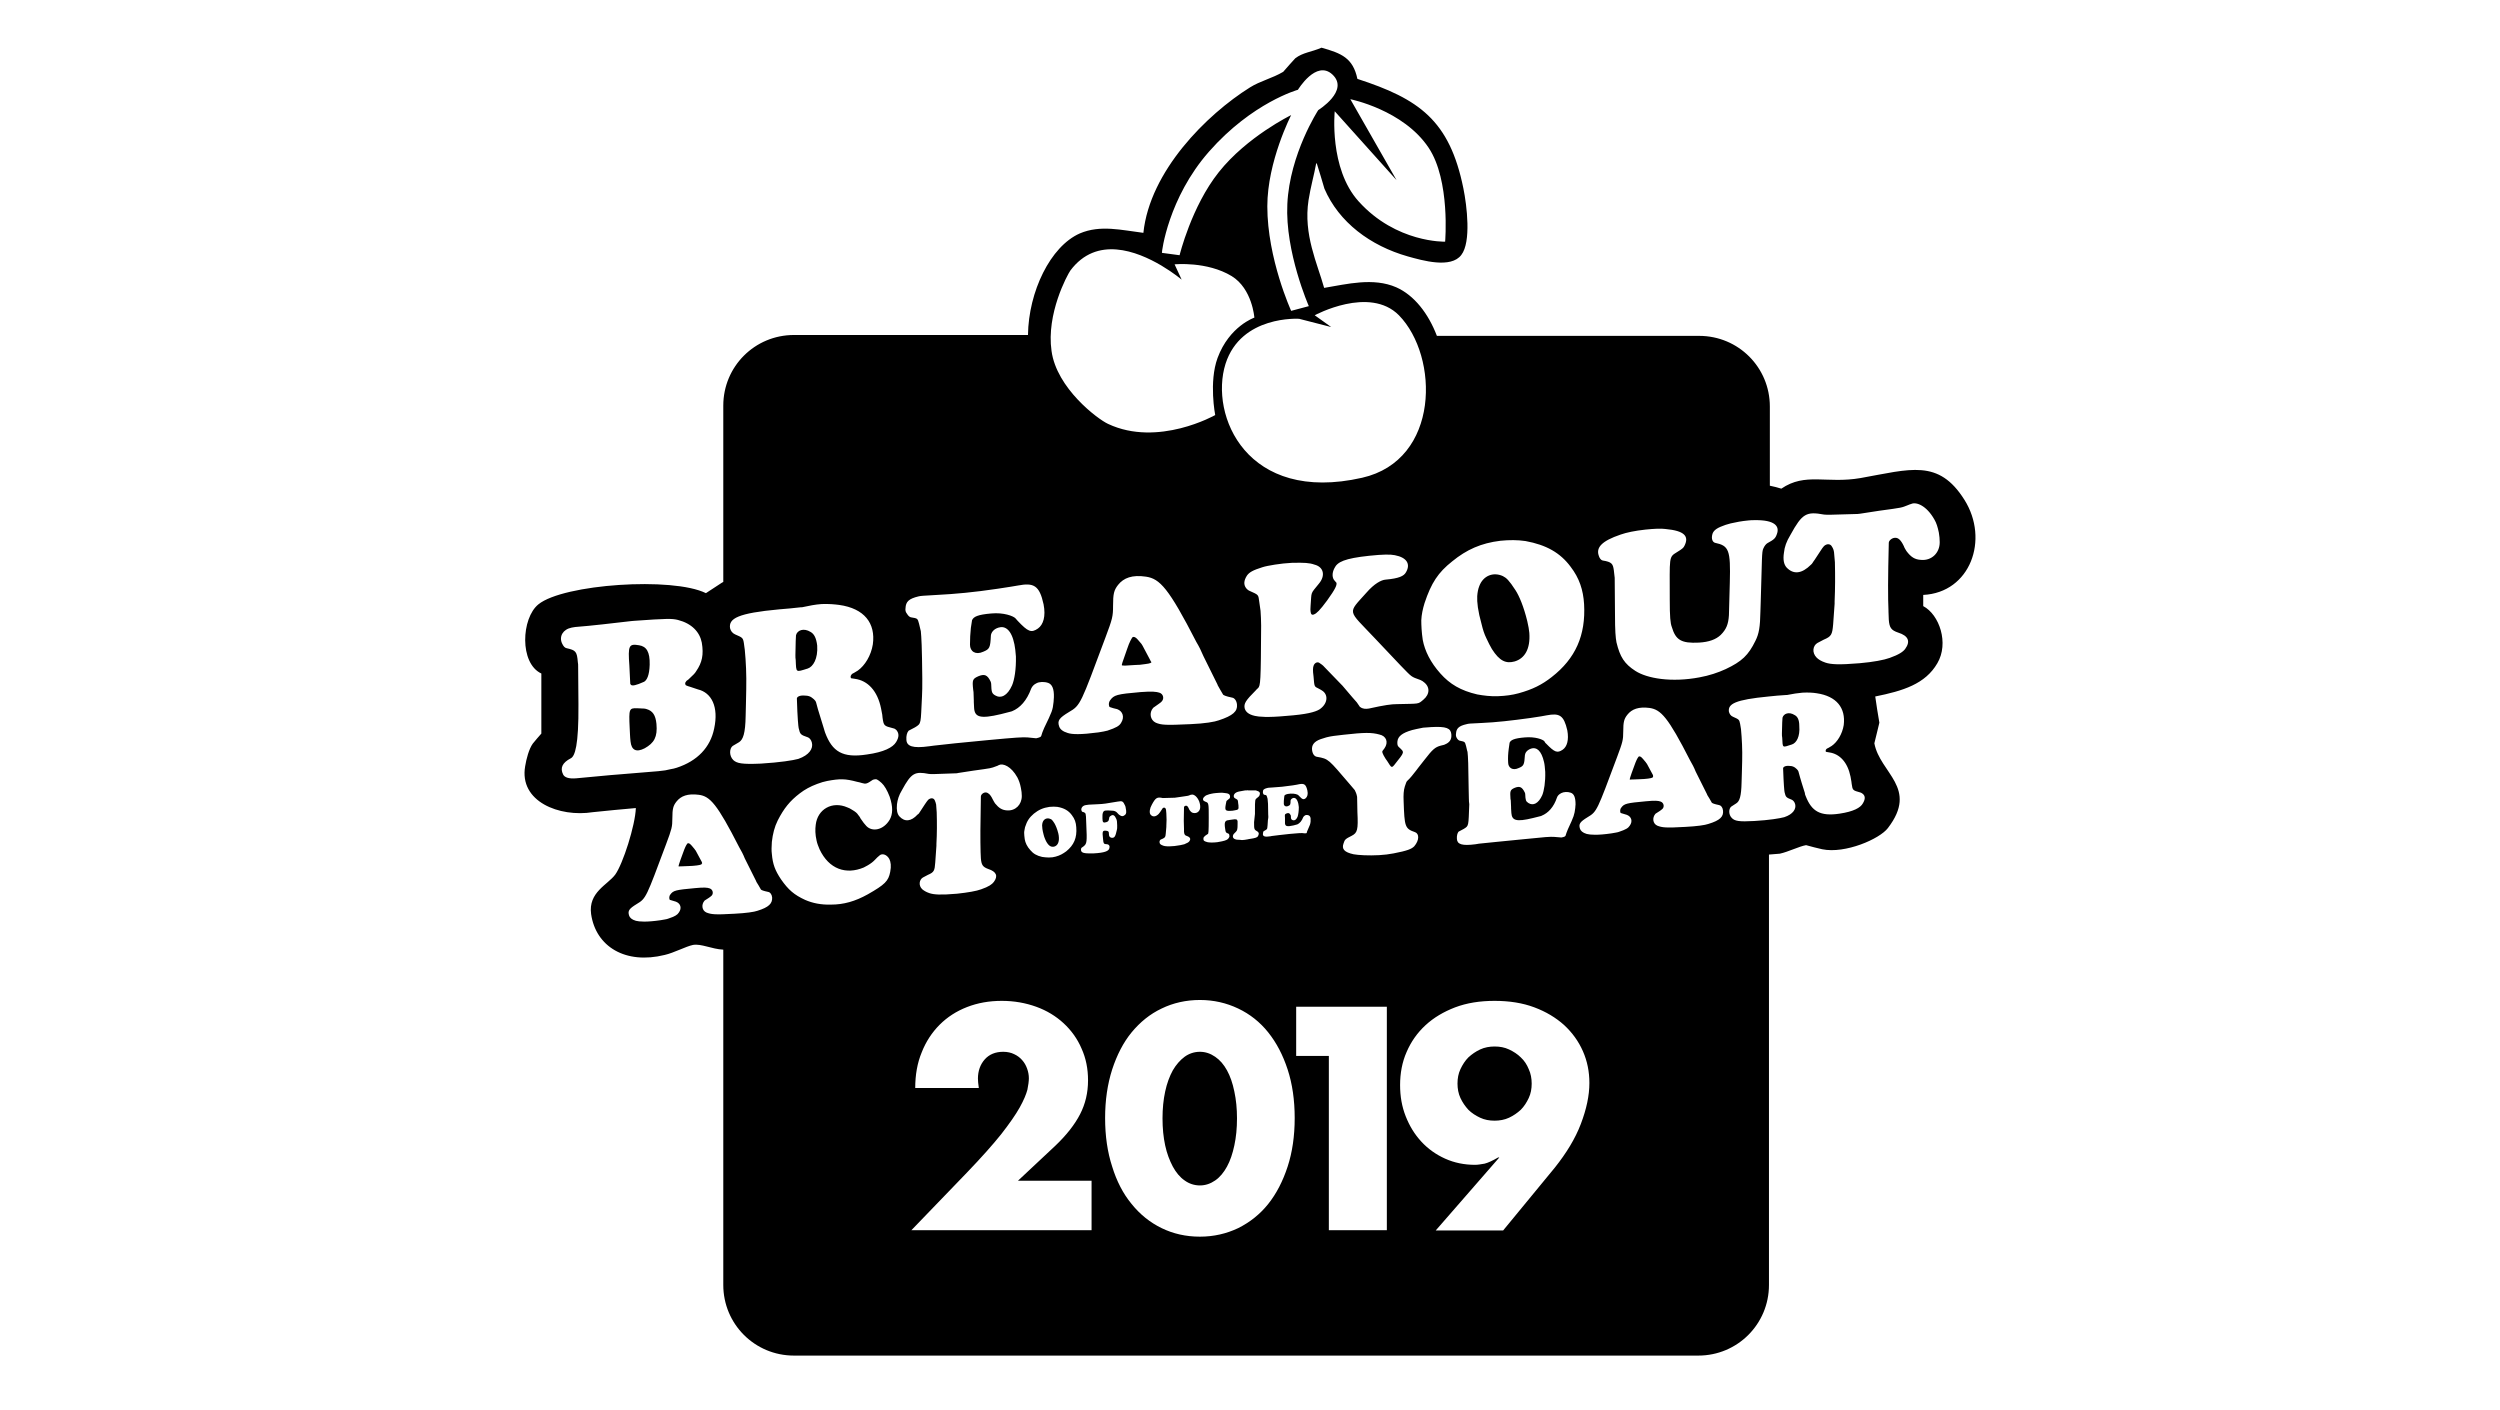<?xml version="1.0" encoding="UTF-8"?>
<svg width="734px" height="414px" viewBox="0 0 734 414" version="1.1" xmlns="http://www.w3.org/2000/svg" xmlns:xlink="http://www.w3.org/1999/xlink">
    <title>show-whelans</title>
    <g id="Page-1" stroke="none" stroke-width="1" fill="none" fill-rule="evenodd">
        <g id="breakout-19" transform="translate(154, 14)" fill="#000000" fill-rule="nonzero">
            <path d="M52.046,239.06 L50.231,235.689 L50.058,235.517 L49.972,235.344 L49.107,234.307 C48.416,233.442 47.897,233.442 47.724,233.788 C47.465,234.134 47.119,234.739 46.514,236.467 C45.218,239.924 45.218,240.27 45.218,240.357 C45.304,240.357 45.391,240.443 45.823,240.357 L46.082,240.357 L48.243,240.27 C49.021,240.27 49.799,240.184 50.577,240.097 C51.873,239.924 52.046,239.752 52.046,239.579 C52.219,239.492 52.132,239.319 52.046,239.06 Z M206.244,300.251 C205.293,298.523 204.169,297.226 202.786,296.275 C201.403,295.325 199.934,294.806 198.292,294.806 C196.65,294.806 195.094,295.325 193.797,296.275 C192.501,297.226 191.291,298.609 190.34,300.251 C189.389,301.98 188.611,304.054 188.093,306.474 C187.574,308.894 187.315,311.487 187.315,314.339 C187.315,317.278 187.574,319.87 188.093,322.29 C188.611,324.71 189.389,326.698 190.34,328.513 C191.291,330.242 192.414,331.625 193.797,332.575 C195.094,333.526 196.65,334.045 198.292,334.045 C199.934,334.045 201.403,333.526 202.786,332.575 C204.169,331.625 205.293,330.242 206.244,328.513 C207.194,326.785 207.886,324.71 208.405,322.29 C208.923,319.87 209.182,317.278 209.182,314.339 C209.182,311.487 208.923,308.894 208.405,306.474 C207.886,303.968 207.194,301.98 206.244,300.251 Z M35.883,194.204 C35.624,194.117 35.278,194.031 35.019,194.031 L34.932,194.031 L33.117,193.945 C30.697,193.858 30.61,194.117 30.87,199.649 C30.956,201.032 30.956,202.328 31.129,203.711 C31.388,206.217 32.771,206.995 35.278,205.699 C38.044,204.143 39.081,202.415 38.735,198.525 C38.476,195.932 37.612,194.722 35.883,194.204 Z M31.216,187.03 L31.302,187.117 C31.734,187.376 32.598,187.29 35.105,186.166 C35.883,185.734 36.661,184.351 36.747,181.153 C36.834,177.35 35.796,175.795 33.636,175.449 C30.61,174.93 30.351,175.535 30.783,181.413 L31.043,186.771 L31.216,187.03 Z M183.684,179.77 L181.437,175.535 L181.264,175.276 L181.178,175.103 L180.141,173.893 C179.276,172.856 178.671,172.856 178.412,173.202 C178.153,173.634 177.634,174.412 176.943,176.486 C175.387,180.808 175.3,181.24 175.387,181.326 C175.473,181.413 175.646,181.413 176.165,181.413 L176.511,181.413 L179.276,181.24 C180.227,181.24 181.178,181.153 182.215,180.98 C183.771,180.808 184.117,180.548 184.03,180.375 C183.857,180.203 183.771,179.943 183.684,179.77 Z M282.392,173.375 C282.997,174.671 283.515,175.708 284.034,176.573 C286.281,180.116 288.183,180.894 290.689,180.203 C293.628,179.338 295.357,176.573 295.011,171.819 C294.925,170.955 294.752,169.745 294.406,168.362 C293.369,164.127 292.072,161.016 290.949,159.287 C289.047,156.348 288.269,155.657 287.232,155.138 C284.38,153.842 281.441,155.052 280.317,158.077 C279.972,158.941 279.799,159.892 279.712,161.016 C279.626,162.744 279.885,165.337 281.009,169.313 C281.355,170.782 281.787,172.165 282.392,173.375 Z M292.504,296.448 C291.554,295.498 290.344,294.72 289.047,294.115 C287.751,293.51 286.368,293.251 284.812,293.251 C283.343,293.251 281.873,293.51 280.577,294.115 C279.28,294.72 278.156,295.498 277.119,296.448 C276.169,297.399 275.391,298.609 274.786,299.905 C274.181,301.202 273.921,302.585 273.921,304.14 C273.921,305.61 274.181,307.079 274.786,308.375 C275.391,309.672 276.169,310.795 277.119,311.833 C278.07,312.783 279.28,313.561 280.577,314.166 C281.873,314.771 283.256,315.03 284.812,315.03 C286.281,315.03 287.751,314.771 289.047,314.166 C290.344,313.561 291.467,312.783 292.504,311.833 C293.455,310.882 294.233,309.672 294.838,308.375 C295.443,307.079 295.703,305.696 295.703,304.14 C295.703,302.671 295.443,301.202 294.838,299.905 C294.32,298.609 293.542,297.399 292.504,296.448 Z M156.717,230.677 C156.371,229.294 155.939,228.343 155.594,227.738 C154.989,226.787 154.729,226.528 154.383,226.442 C153.433,226.009 152.482,226.442 152.136,227.392 C152.05,227.652 151.963,227.997 151.963,228.343 C151.963,228.862 152.05,229.726 152.396,231.022 C152.482,231.454 152.655,231.887 152.828,232.319 C153.001,232.751 153.173,233.097 153.346,233.356 C154.038,234.479 154.729,234.739 155.507,234.566 C156.458,234.307 156.976,233.356 156.89,231.887 C156.89,231.454 156.804,231.109 156.717,230.677 Z M84.026,171.56 C81.952,170.263 80.051,171.041 79.705,172.51 L79.618,174.239 L79.532,178.301 C79.532,178.906 79.532,179.338 79.618,179.77 C79.791,183.573 79.532,183.4 83.162,182.277 C84.718,181.758 86.187,179.425 85.928,175.535 C85.669,173.375 85.064,172.165 84.026,171.56 Z M422.76,132.754 C415.154,120.654 406.856,123.765 392.249,126.358 C382.223,128.086 376.086,124.629 368.998,129.469 C367.961,129.124 366.837,128.864 365.627,128.605 L365.627,105.356 C365.627,93.861 356.379,84.613 344.883,84.613 L267.871,84.613 C265.364,78.045 261.216,72.686 255.943,70.352 C249.201,67.414 241.509,69.402 234.767,70.525 C232.779,63.352 228.63,54.882 230.186,44.77 C230.791,40.88 231.828,37.337 232.433,33.966 C232.52,33.966 232.606,33.966 232.606,33.966 C233.384,36.473 234.162,38.979 234.853,41.399 C239.088,51.252 248.337,58.166 259.314,61.278 C263.636,62.488 272.02,64.907 275.045,60.845 C277.984,57.043 276.687,46.412 275.65,41.313 C271.588,21.261 262.598,15.038 244.534,9.161 C243.237,3.025 239.866,1.642 233.989,0 C231.05,1.296 228.544,1.383 226.296,3.111 C225.086,4.408 223.963,5.704 222.753,7.087 C219.554,8.989 216.011,9.766 212.986,11.668 C200.28,19.619 183.598,36.213 181.697,54.363 C175.387,53.585 169.077,51.943 163.027,54.536 C154.383,58.339 147.987,71.649 147.815,84.354 L79.1,84.354 C67.604,84.354 58.356,93.602 58.356,105.097 L58.356,156.867 C58.269,156.953 58.096,156.953 58.01,157.04 C56.454,158.077 54.812,159.114 53.256,160.151 C43.489,155.311 11.422,157.472 4.075,163.436 C-0.938,167.498 -1.543,180.721 4.94,183.746 C4.94,189.623 4.94,195.5 4.94,201.377 C4.075,202.328 3.297,203.279 2.433,204.316 C1.309,205.872 0.532,208.81 0.186,210.971 C-1.629,221.342 10.212,226.009 20.066,224.454 C24.301,224.022 28.536,223.589 32.685,223.244 C32.512,228.343 28.882,239.665 26.635,242.777 C24.387,245.801 18.683,247.962 19.547,254.358 C20.93,263.951 29.66,269.223 41.155,266.371 C43.835,265.766 47.379,263.865 49.453,263.433 C51.873,263.001 54.898,264.643 58.356,264.816 L58.356,363.257 C58.356,374.752 67.604,384 79.1,384 L344.624,384 C356.12,384 365.368,374.752 365.368,363.257 L365.368,236.899 C366.405,236.813 367.529,236.727 368.566,236.64 C370.986,236.122 374.271,234.479 376.259,234.134 C377.815,234.566 379.457,234.998 381.013,235.344 C387.754,236.727 397.867,232.319 400.287,229.121 C409.363,217.28 397.954,213.045 396.311,204.23 C396.83,202.242 397.262,200.254 397.781,198.18 C397.349,195.587 396.916,193.08 396.571,190.488 C404.695,188.845 411.264,186.858 414.808,180.721 C418.265,174.844 415.413,166.46 410.659,163.954 C410.659,162.831 410.659,161.707 410.659,160.67 C424.489,159.978 430.107,144.421 422.76,132.754 Z M272.365,150.817 C276.601,147.36 280.836,145.458 286.541,144.767 C289.134,144.508 291.554,144.508 293.887,144.853 C300.024,145.977 304.087,148.311 307.112,152.373 C309.705,155.743 310.828,159.201 311.088,163.349 C311.606,172.51 308.581,179.338 301.58,184.783 C298.728,187.03 295.962,188.413 291.899,189.537 C289.998,190.055 288.096,190.315 285.849,190.401 C283.602,190.488 281.614,190.228 279.712,189.883 C274.872,188.759 271.674,186.858 268.908,183.746 C265.969,180.462 264.327,177.091 263.722,173.893 C263.376,171.646 263.29,169.485 263.29,168.103 C263.376,166.374 263.722,164.818 264.241,163.09 C266.229,157.126 268.217,154.101 272.365,150.817 Z M277.206,217.972 C277.119,210.366 277.033,208.205 276.86,206.736 L276.774,206.477 L276.428,205.007 C276.082,203.711 276.082,203.797 274.526,203.452 C274.267,203.365 273.921,203.106 273.662,202.587 C273.489,202.242 273.403,201.896 273.489,201.377 C273.576,199.908 274.267,199.13 276.601,198.612 C277.206,198.439 277.379,198.439 281.009,198.266 C285.158,198.093 289.739,197.575 295.357,196.797 C298.296,196.365 299.246,196.192 300.111,196.019 C303.827,195.327 305.124,195.932 306.161,200.427 C306.68,203.279 306.075,205.267 304.778,206.131 C303.222,207.168 302.444,206.909 299.938,204.316 C299.678,204.143 299.592,203.884 299.419,203.625 C298.987,203.106 296.74,202.242 293.715,202.501 C290.517,202.76 289.566,203.279 289.22,204.057 L288.961,205.872 C288.788,207.168 288.701,208.465 288.788,209.847 C288.788,211.403 290.084,212.354 291.899,211.49 C293.369,210.885 293.542,210.539 293.715,207.687 C293.801,206.995 294.32,206.217 295.53,205.785 C297.085,205.267 298.555,206.304 299.333,209.761 C299.506,210.452 299.592,211.49 299.678,212.613 C299.765,215.638 299.333,218.144 298.814,219.441 C297.691,221.947 296.135,222.639 294.752,221.774 C293.974,221.256 293.887,220.997 293.801,219.095 C293.801,218.922 293.715,218.749 293.628,218.577 C292.85,217.021 292.159,216.762 290.776,217.28 C289.393,217.885 289.306,218.144 289.479,220.564 L289.566,220.997 L289.652,222.984 L289.652,223.33 L289.739,224.713 C289.911,226.874 291.122,227.392 296.048,226.182 L298.468,225.577 L298.641,225.491 C300.543,224.713 302.185,222.984 303.136,220.132 C303.309,219.614 303.741,219.182 304.432,218.836 C305.124,218.49 306.247,218.404 307.198,218.749 C308.149,219.095 308.581,220.132 308.581,222.207 C308.581,222.466 308.495,222.812 308.495,223.244 C308.235,225.232 308.149,225.577 306.334,229.467 C305.988,230.244 305.815,230.849 305.642,231.368 C305.556,231.541 305.383,231.714 304.432,231.887 L302.358,231.714 C301.148,231.627 299.851,231.714 293.196,232.405 L285.33,233.183 L280.231,233.702 L279.194,233.874 C275.218,234.393 273.835,233.874 273.748,232.319 C273.662,231.368 273.921,230.59 274.181,230.244 L274.267,230.158 L275.736,229.38 C277.292,228.429 277.119,228.602 277.379,222.12 C277.206,221.169 277.292,219.873 277.206,217.972 Z M231.655,184.61 C231.914,187.635 231.828,187.549 233.125,188.154 C233.643,188.413 234.075,188.673 234.421,188.932 C236.063,190.228 235.718,192.735 233.384,194.29 C232.087,195.068 229.581,195.76 223.617,196.192 C218.172,196.71 215.579,196.451 214.455,196.192 C212.467,195.76 211.689,194.895 211.43,193.945 C211.17,192.562 211.689,191.698 214.714,188.673 C214.887,188.413 215.146,188.24 215.319,188.068 C216.097,187.376 216.184,186.166 216.27,169.658 C216.27,168.103 216.184,166.72 216.097,165.337 L216.011,164.732 L215.751,162.917 C215.406,160.411 215.665,160.756 212.64,159.373 C212.38,159.201 212.035,158.941 211.862,158.682 C211.084,157.645 211.17,156.435 212.121,154.966 C212.813,154.015 213.85,153.41 216.616,152.546 C217.394,152.286 218.69,152.027 220.332,151.768 C221.975,151.508 223.617,151.336 225.259,151.249 C228.976,151.163 230.445,151.249 231.914,151.768 C234.68,152.459 235.199,155.052 233.211,157.386 C230.618,160.583 231.137,159.546 230.791,163.781 C230.704,164.559 230.704,165.337 230.877,166.028 C230.964,166.46 231.396,166.633 231.828,166.374 C232.52,166.115 233.47,165.251 235.631,162.312 C238.138,158.855 238.483,157.818 238.397,157.213 L238.397,157.126 L237.878,156.521 C237.101,155.743 237.014,154.274 237.792,152.805 C238.656,150.99 240.731,149.953 247.991,149.175 C252.14,148.743 254.214,148.743 255.511,149.002 C259.141,149.693 260.178,151.681 258.795,154.015 C258.19,155.138 256.721,155.83 252.831,156.176 C251.535,156.262 249.461,157.386 247.213,159.978 C241.509,166.374 241.595,164.818 249.633,173.375 L257.24,181.413 C260.697,184.956 260.178,184.61 263.031,185.648 C263.29,185.82 263.636,185.907 263.895,186.166 C265.883,187.549 265.883,189.796 263.895,191.438 C262.253,192.821 262.858,192.562 256.116,192.735 C254.56,192.735 252.572,192.994 247.905,194.031 C246.954,194.204 246.003,194.117 245.398,193.599 L245.312,193.599 L244.361,192.216 C243.669,191.438 242.892,190.574 240.126,187.29 L239.866,187.03 L234.853,181.845 C234.421,181.326 233.902,180.98 233.384,180.635 C232.779,180.203 231.914,180.635 231.655,181.499 C231.482,182.018 231.396,182.709 231.655,184.61 Z M218.344,225.145 C218.344,222.12 218.258,221.256 218.172,220.651 L218.172,220.564 L217.999,219.959 C217.826,219.441 217.826,219.441 217.221,219.354 C217.134,219.354 216.961,219.268 216.875,219.009 C216.789,218.922 216.789,218.749 216.789,218.49 C216.789,217.885 217.048,217.626 217.999,217.367 C218.258,217.28 218.344,217.28 219.727,217.194 C221.37,217.107 223.271,216.935 225.518,216.589 C226.642,216.416 227.074,216.33 227.42,216.243 C228.889,215.984 229.408,216.243 229.84,218.058 C230.099,219.182 229.84,219.959 229.321,220.392 C228.716,220.824 228.371,220.737 227.42,219.7 C227.334,219.614 227.247,219.527 227.161,219.441 C226.988,219.268 226.037,218.922 224.913,219.009 C223.617,219.095 223.271,219.354 223.098,219.614 L223.012,220.305 C222.925,220.824 222.925,221.342 222.925,221.947 C222.925,222.552 223.444,222.984 224.222,222.639 C224.827,222.379 224.913,222.207 224.913,221.083 C224.913,220.824 225.173,220.478 225.605,220.305 C226.21,220.132 226.815,220.478 227.161,221.861 C227.247,222.12 227.247,222.552 227.334,222.984 C227.334,224.194 227.161,225.232 226.988,225.75 C226.556,226.787 225.951,227.047 225.346,226.701 C225.086,226.528 225,226.355 225,225.577 C225,225.491 225,225.404 224.913,225.318 C224.654,224.713 224.308,224.627 223.79,224.799 C223.185,225.059 223.185,225.145 223.271,226.096 L223.271,226.269 L223.271,227.047 L223.271,227.219 L223.271,227.738 C223.358,228.602 223.876,228.775 225.778,228.343 L226.728,228.084 L226.815,228.084 C227.593,227.738 228.198,227.047 228.63,225.923 C228.716,225.75 228.889,225.577 229.149,225.404 C229.408,225.232 229.84,225.232 230.272,225.404 C230.618,225.577 230.877,226.009 230.791,226.787 C230.791,226.874 230.791,227.047 230.791,227.219 C230.704,227.997 230.618,228.17 229.927,229.726 C229.754,230.072 229.667,230.331 229.667,230.504 C229.667,230.59 229.581,230.677 229.149,230.677 L228.284,230.59 C227.852,230.59 227.247,230.59 224.568,230.849 L221.456,231.195 L219.382,231.454 L218.949,231.541 C217.394,231.8 216.789,231.541 216.789,230.936 C216.789,230.59 216.875,230.244 216.961,230.072 L216.961,230.072 L217.566,229.726 C218.172,229.38 218.085,229.38 218.258,226.787 C218.344,226.442 218.431,225.923 218.344,225.145 Z M214.196,227.392 C214.196,229.553 214.196,229.553 215.233,230.158 C215.406,230.244 215.492,230.417 215.579,230.677 C215.579,230.936 215.492,231.282 215.319,231.541 C215.06,231.887 214.628,232.059 212.899,232.319 C212.813,232.319 212.64,232.319 212.467,232.405 C212.121,232.492 211.775,232.492 211.43,232.578 C210.825,232.664 210.393,232.664 210.047,232.578 C209.182,232.578 208.837,232.492 208.664,232.405 C207.886,232.146 207.799,231.454 208.232,230.849 C208.318,230.763 208.405,230.677 208.837,230.244 C209.269,229.812 209.355,229.467 209.355,227.911 L209.355,227.133 L209.355,227.133 C209.269,226.528 208.923,226.442 207.886,226.614 C207.022,226.701 206.849,226.787 206.762,226.787 C205.639,226.874 205.379,227.392 205.725,229.467 L205.812,229.985 L205.812,229.985 C205.812,230.072 205.898,230.158 205.898,230.244 C206.071,230.504 206.157,230.59 206.676,230.763 C206.849,230.849 206.935,231.022 206.935,231.282 C207.022,231.541 206.935,231.8 206.676,232.146 C206.417,232.492 205.984,232.751 204.774,233.01 C204.429,233.097 203.91,233.183 203.391,233.269 C202.008,233.442 200.971,233.356 200.539,233.269 C199.588,233.01 199.329,232.837 199.329,232.405 C199.243,231.887 199.502,231.541 200.625,230.849 C200.798,230.763 200.885,230.331 200.885,226.096 C200.885,222.034 200.885,221.688 200.02,221.429 C199.848,221.342 199.675,221.256 199.502,221.169 C199.07,220.91 199.07,220.305 199.761,219.787 C200.02,219.527 200.28,219.441 201.058,219.182 C201.49,219.095 202.008,218.922 203.046,218.836 C203.824,218.749 204.429,218.749 204.861,218.749 L205.639,218.836 C206.676,218.922 207.022,219.182 207.108,219.614 C207.194,219.959 207.108,220.305 207.022,220.392 L207.022,220.392 L206.503,220.824 C206.244,220.997 206.071,221.169 206.071,221.256 L205.898,222.12 C205.552,224.022 205.725,224.194 207.886,224.022 C208.059,224.022 208.232,223.935 208.405,223.935 C209.615,223.762 209.701,223.589 209.615,222.639 L209.615,222.466 L209.528,221.861 C209.442,220.91 209.442,220.824 208.923,220.564 C208.75,220.478 208.664,220.392 208.491,220.305 C208.059,219.959 208.145,219.182 208.837,218.749 C209.182,218.49 209.874,218.317 211.603,218.058 C211.775,218.058 211.862,218.058 212.035,218.058 C212.208,218.058 212.294,217.972 212.467,218.058 L212.553,218.058 L213.072,218.058 L214.541,218.058 L214.541,218.058 C214.628,218.058 214.714,218.058 214.714,218.058 C215.924,218.404 216.097,218.749 215.751,219.614 C215.665,219.787 215.579,219.873 215.146,220.219 C214.455,220.737 214.455,220.651 214.455,224.108 C214.455,224.367 214.455,224.713 214.455,224.972 L214.196,227.392 Z M193.624,229.38 L193.624,229.38 L193.624,230.244 C193.711,231.022 193.884,231.282 194.489,231.454 C195.439,231.8 195.699,232.319 195.18,233.01 C195.007,233.269 194.575,233.529 193.711,233.874 C193.192,234.047 192.155,234.22 190.858,234.393 C188.871,234.566 188.093,234.479 187.574,234.307 C187.142,234.134 186.883,234.047 186.71,233.874 C186.278,233.442 186.364,232.751 186.796,232.492 C186.969,232.405 187.228,232.319 187.401,232.232 C188.093,231.887 188.179,231.714 188.265,230.763 L188.438,228.775 L188.438,228.516 C188.525,227.306 188.525,226.096 188.438,224.799 L188.438,224.799 L188.352,223.849 C188.352,223.676 188.265,223.503 188.179,223.33 C188.006,223.071 187.66,223.071 187.401,223.244 C187.315,223.33 187.228,223.503 187.055,223.762 L186.537,224.54 L186.45,224.627 C186.364,224.713 186.278,224.886 186.191,224.972 C185.327,225.837 184.462,225.923 183.857,225.232 C183.598,224.972 183.512,224.54 183.598,223.849 C183.684,223.33 183.857,222.812 184.203,222.207 C185.327,220.132 185.759,219.959 187.401,220.305 C187.66,220.305 188.006,220.305 190.599,220.219 C190.686,220.219 190.772,220.219 190.858,220.219 L192.674,219.959 C194.921,219.614 194.748,219.7 195.353,219.441 C195.439,219.354 195.612,219.354 195.699,219.354 C196.217,219.095 197.168,219.527 197.86,220.824 C198.032,221.169 198.205,221.515 198.292,222.034 C198.378,222.379 198.378,222.639 198.378,222.984 C198.378,224.022 197.6,224.799 196.65,224.713 C196.045,224.713 195.699,224.454 195.267,223.849 C195.18,223.676 195.094,223.589 195.007,223.33 C194.748,222.725 194.489,222.552 194.229,222.552 C193.884,222.552 193.624,222.812 193.624,222.984 C193.538,226.355 193.538,228.17 193.624,229.38 Z M195.526,198.612 C188.179,198.957 186.969,198.871 185.327,198.18 C183.684,197.402 183.339,195.241 184.549,193.858 L184.635,193.772 L186.105,192.735 C186.45,192.475 186.883,192.216 187.142,191.87 C187.833,191.093 187.574,189.71 186.364,189.364 C185.586,189.105 184.29,188.932 180.919,189.191 C173.831,189.796 173.053,190.055 171.93,191.611 C171.411,192.302 171.497,193.426 171.843,193.599 C172.535,193.858 173.226,194.031 174.004,194.204 C175.646,194.809 176.251,196.537 175.128,198.266 C174.609,199.13 173.745,199.649 171.152,200.513 C170.547,200.686 169.596,200.859 168.472,201.032 C163.286,201.723 160.78,201.637 159.483,201.205 C158.014,200.772 157.236,200.081 156.976,199.303 C156.371,197.575 156.976,196.797 159.829,195.068 C163.286,193.08 163.286,192.648 170.547,173.202 C172.621,167.67 172.794,166.979 172.794,163.868 C172.794,160.324 173.053,159.287 174.263,157.731 C175.905,155.657 178.412,154.706 182.474,155.311 C186.537,155.916 189.13,158.682 197.255,174.498 C198.032,175.795 198.724,177.178 199.329,178.647 L203.478,187.03 L203.478,187.117 L204.256,188.5 L205.12,189.969 C205.379,190.142 205.725,190.401 207.799,190.833 C208.405,190.92 209.096,191.698 209.182,192.907 C209.355,194.809 208.059,196.105 203.824,197.488 C202.7,197.92 199.761,198.439 195.526,198.612 Z M159.051,235.949 C158.1,236.64 157.236,237.159 155.939,237.504 C155.334,237.677 154.729,237.764 153.951,237.764 C153.26,237.764 152.568,237.677 151.963,237.591 C150.408,237.245 149.37,236.64 148.506,235.603 C147.555,234.566 147.037,233.442 146.864,232.405 C146.777,231.714 146.691,231.022 146.691,230.504 C146.691,229.985 146.864,229.467 146.95,228.862 C147.555,226.96 148.247,226.009 149.543,224.886 C150.926,223.762 152.309,223.157 154.124,222.898 C154.989,222.812 155.766,222.812 156.458,222.898 C158.446,223.244 159.742,224.022 160.693,225.318 C161.557,226.442 161.903,227.479 161.99,228.862 C162.249,231.973 161.298,234.134 159.051,235.949 Z M256.721,78.563 C268.562,90.663 268.822,121.086 245.917,126.271 C212.035,133.964 201.058,107.949 205.812,92.824 C210.393,78.477 227.42,79.6 227.42,79.6 L236.841,82.02 L232.001,78.563 C232.001,78.563 248.078,69.834 256.721,78.563 Z M242.459,15.125 C242.459,15.125 258.017,18.236 265.451,29.386 C271.847,38.979 270.291,56.956 270.291,56.956 C270.291,56.956 255.943,57.388 244.88,45.115 C236.15,35.436 237.878,18.668 237.878,18.668 L256.029,38.893 L242.459,15.125 Z M200.971,30.509 C213.677,16.076 227.074,12.359 227.074,12.359 C227.074,12.359 232.433,3.457 237.187,7.865 C242.287,12.619 233.038,18.323 233.038,18.323 C233.038,18.323 224.654,31.201 223.963,45.893 C223.271,59.981 230.272,75.884 230.272,75.884 L225.086,77.267 C225.086,77.267 218.085,61.969 218.085,46.585 C218.085,33.361 225.086,19.792 225.086,19.792 C225.086,19.792 212.121,26.101 203.824,36.559 C195.785,46.671 192.328,60.932 192.328,60.932 L187.142,60.24 C187.055,60.068 188.957,44.165 200.971,30.509 Z M160.261,65.426 C167.954,55.141 179.795,59.722 186.969,63.957 C190.599,66.117 192.933,68.105 192.933,68.105 L190.858,63.611 C190.858,63.611 200.366,62.66 207.627,67.068 C213.677,70.785 214.282,79.255 214.282,79.255 C214.282,79.255 206.935,81.761 203.478,91.095 C200.885,98.182 202.786,107.862 202.786,107.862 C202.786,107.862 186.018,117.369 171.324,110.455 C168.299,109.072 156.199,99.997 154.729,89.021 C153.173,78.131 159.31,66.809 160.261,65.426 Z M111.858,164.559 C111.945,162.658 112.809,161.793 115.661,161.102 C116.439,160.929 116.612,160.929 121.107,160.67 C126.293,160.411 131.997,159.892 138.912,158.855 C142.542,158.336 143.752,158.077 144.876,157.904 C149.457,157.04 151.185,157.818 152.396,163.436 C153.087,166.979 152.309,169.399 150.753,170.523 C148.765,171.905 147.815,171.473 144.789,168.275 C144.53,168.016 144.357,167.757 144.098,167.498 C143.493,166.893 140.727,165.769 137.01,166.115 C133.034,166.46 131.824,167.065 131.392,168.103 L131.046,170.35 C130.874,171.992 130.787,173.548 130.787,175.276 C130.787,177.264 132.429,178.388 134.677,177.35 C136.578,176.573 136.751,176.14 136.924,172.597 C137.01,171.733 137.702,170.695 139.171,170.263 C141.073,169.658 142.974,170.868 143.839,175.19 C144.011,176.054 144.184,177.35 144.271,178.733 C144.357,182.536 143.839,185.561 143.147,187.203 C141.764,190.315 139.863,191.179 138.134,190.142 C137.183,189.537 137.097,189.191 137.01,186.771 C137.01,186.512 136.924,186.339 136.837,186.08 C135.887,184.092 135.022,183.833 133.294,184.524 C131.565,185.302 131.392,185.561 131.738,188.586 L131.824,189.191 L131.911,191.698 L131.911,192.13 L131.997,193.858 C132.17,196.537 133.726,197.142 139.863,195.673 L142.888,194.895 L143.147,194.809 C145.481,193.858 147.469,191.698 148.765,188.154 C149.025,187.549 149.543,186.944 150.321,186.598 C151.099,186.166 152.568,186.08 153.778,186.512 C154.902,186.944 155.507,188.24 155.421,190.747 C155.421,191.093 155.334,191.525 155.334,192.043 C155.075,194.55 154.902,194.895 152.568,199.735 C152.136,200.686 151.877,201.464 151.704,202.069 C151.618,202.328 151.358,202.501 150.235,202.76 L147.642,202.501 C146.172,202.415 144.53,202.501 136.232,203.279 L126.465,204.23 L120.156,204.921 L118.859,205.094 C113.933,205.785 112.204,205.094 112.117,203.192 C112.031,202.069 112.29,201.118 112.722,200.6 L112.809,200.513 L114.624,199.562 C116.612,198.352 116.266,198.612 116.698,190.488 C116.785,189.105 116.785,187.549 116.785,185.215 C116.698,175.795 116.526,173.029 116.353,171.3 L116.266,170.955 L115.834,169.14 C115.402,167.498 115.402,167.584 113.414,167.238 C113.068,167.152 112.636,166.806 112.29,166.201 C111.858,165.683 111.772,165.164 111.858,164.559 Z M27.499,213.391 L25.338,213.564 L15.139,214.515 C12.978,214.687 11.768,214.255 11.336,213.391 C10.385,211.49 11.076,209.934 13.583,208.637 C14.793,208.032 15.917,204.921 15.83,192.821 L15.744,181.585 C15.744,181.24 15.744,180.808 15.657,180.462 C15.398,177.264 15.052,176.918 12.373,176.313 C11.854,176.227 11.422,175.795 10.99,174.844 C10.126,172.856 11.249,170.782 13.842,170.263 C14.188,170.177 14.534,170.177 14.88,170.09 L18.769,169.745 C20.843,169.572 23.609,169.226 31.216,168.362 C31.475,168.362 31.821,168.275 32.166,168.275 C41.847,167.584 43.316,167.584 45.045,168.016 C49.107,169.053 51.441,171.56 52.046,174.671 C52.651,178.215 52.132,180.548 50.404,183.055 C50.058,183.66 49.539,184.178 48.502,185.129 C48.243,185.388 47.984,185.648 47.551,185.907 C47.465,185.993 47.292,186.253 47.206,186.425 C47.119,186.685 47.206,187.03 47.379,187.203 C47.811,187.376 48.156,187.549 48.589,187.635 L49.885,188.068 L50.922,188.413 C54.898,189.364 57.059,193.512 55.676,199.908 C54.553,205.44 50.75,209.415 44.699,211.403 C44.094,211.576 43.576,211.749 42.884,211.835 C40.377,212.44 40.983,212.267 27.499,213.391 Z M68.382,253.407 C67.431,253.753 65.011,254.099 61.64,254.271 C55.763,254.617 54.812,254.444 53.429,253.926 C52.046,253.321 51.873,251.592 52.824,250.469 L52.91,250.382 L54.12,249.604 C54.38,249.431 54.725,249.172 54.985,248.913 C55.503,248.308 55.33,247.184 54.38,246.839 C53.688,246.579 52.737,246.493 50.058,246.752 C44.353,247.271 43.662,247.444 42.798,248.654 C42.365,249.172 42.452,250.123 42.711,250.209 C43.23,250.382 43.835,250.555 44.44,250.728 C45.823,251.246 46.255,252.629 45.304,253.926 C44.872,254.617 44.181,255.049 42.106,255.741 C41.674,255.914 40.81,256 39.945,256.173 C35.796,256.778 33.722,256.605 32.685,256.346 C31.475,256 30.87,255.395 30.697,254.79 C30.265,253.407 30.697,252.802 32.944,251.419 C35.71,249.777 35.71,249.518 41.588,233.788 C43.23,229.38 43.403,228.775 43.403,226.269 C43.403,223.417 43.662,222.552 44.613,221.342 C45.909,219.7 47.897,218.922 51.182,219.354 C54.466,219.787 56.541,222.034 63.023,234.739 C63.628,235.776 64.233,236.899 64.665,238.023 L68.036,244.764 L68.036,244.851 L68.728,245.974 L69.419,247.184 C69.678,247.357 69.938,247.53 71.58,247.876 C72.099,247.962 72.617,248.567 72.704,249.518 C72.79,251.246 71.753,252.37 68.382,253.407 Z M85.755,232.837 C85.928,233.702 86.274,234.479 86.619,235.344 C89.385,241.221 94.399,242.863 99.585,240.702 C100.449,240.27 101.227,239.838 102.005,239.233 C102.35,238.974 102.61,238.714 102.869,238.455 C103.301,237.937 103.82,237.504 104.338,237.072 C105.03,236.554 106.326,236.813 107.104,238.196 C107.536,239.06 107.709,240.27 107.364,241.999 C106.845,244.678 105.808,245.715 100.795,248.567 C97.078,250.641 93.707,251.592 89.99,251.592 C87.052,251.679 84.545,251.16 82.384,250.209 C79.186,248.74 77.458,247.271 75.297,244.159 C73.568,241.567 72.877,239.752 72.617,236.727 C72.531,236.208 72.531,235.603 72.531,235.084 C72.531,234.479 72.617,233.788 72.617,233.183 C72.877,230.849 73.395,228.775 74.346,226.874 C76.161,223.33 77.89,221.169 80.828,218.922 C82.298,217.799 83.854,216.935 85.928,216.157 C87.138,215.725 87.916,215.465 88.867,215.292 C92.583,214.601 94.139,214.601 97.683,215.552 C98.115,215.638 98.547,215.725 99.066,215.897 C100.19,216.243 100.535,216.157 102.264,214.947 C102.523,214.86 102.783,214.774 103.215,214.774 C103.56,214.86 103.993,215.12 104.857,215.897 C105.635,216.589 106.499,218.058 107.191,219.873 C108.228,222.898 108.141,225.059 107.191,226.701 C105.376,229.726 102.091,230.331 100.362,228.516 C99.844,227.997 99.412,227.392 98.634,226.269 C98.461,225.837 98.202,225.577 97.942,225.232 C97.683,224.799 97.251,224.367 96.041,223.676 C95.695,223.417 95.263,223.244 94.831,223.071 C90.336,221.083 86.014,223.589 85.496,228.17 C85.323,229.467 85.323,230.936 85.755,232.837 Z M100.535,207.514 C93.361,208.637 90.336,206.65 88.262,201.118 C88.175,200.772 88.002,200.427 87.916,199.995 C86.014,193.945 85.842,193.167 85.669,192.475 C85.582,191.957 85.323,191.525 84.372,190.833 C83.94,190.488 83.249,190.228 82.384,190.228 C80.656,190.055 79.964,190.66 79.964,191.093 C80.137,197.056 80.396,199.303 80.483,199.735 C80.915,201.637 81.001,201.723 83.249,202.501 C83.681,202.674 84.199,203.279 84.372,204.057 C84.804,205.785 83.594,207.687 80.396,208.81 C78.84,209.242 75.037,209.847 69.419,210.193 C63.801,210.452 62.332,210.107 61.294,209.156 C59.998,207.86 60.171,205.699 61.122,205.007 C61.813,204.575 62.418,204.23 63.023,203.884 C64.147,203.106 64.838,201.464 64.925,196.105 L65.011,192.562 L65.097,188.327 C65.184,184.092 65.011,180.289 64.665,176.745 L64.579,176.14 L64.406,174.844 C64.147,173.202 63.974,173.202 61.813,172.251 C61.035,171.905 60.517,171.214 60.344,170.436 C59.911,167.584 62.591,166.028 74.778,164.905 C76.939,164.732 78.927,164.559 81.088,164.3 L81.433,164.3 L84.459,163.695 C85.323,163.522 86.274,163.436 87.225,163.349 C89.299,163.263 91.114,163.436 92.411,163.608 C99.757,164.646 103.128,168.967 102.264,175.19 C101.745,178.474 99.93,181.413 97.856,182.882 C96.819,183.487 96.473,183.746 96.214,183.833 C96.041,184.005 95.868,184.178 95.781,184.438 C95.695,184.783 95.781,185.043 95.868,185.129 C96.214,185.215 96.646,185.215 96.992,185.302 C100.795,185.82 103.647,188.845 104.684,194.031 L105.03,195.846 L105.116,196.71 C105.462,199.13 105.548,199.13 108.228,199.822 C108.66,199.908 108.919,200.081 109.179,200.34 C109.957,201.291 110.043,202.328 109.092,203.884 C108.141,205.44 105.548,206.822 100.535,207.514 Z M110.043,225.664 C109.438,224.972 109.179,223.849 109.352,222.12 C109.524,220.824 109.87,219.527 110.821,217.972 C113.587,212.872 114.624,212.44 118.686,213.218 C119.291,213.305 120.156,213.305 126.638,213.045 C126.898,213.045 127.07,213.045 127.243,212.959 L131.738,212.267 C137.356,211.49 136.837,211.576 138.48,210.971 C138.739,210.885 138.998,210.798 139.258,210.625 C140.468,210.02 142.888,210.971 144.703,214.255 C145.135,215.12 145.481,215.984 145.74,217.367 C145.913,218.144 145.999,219.009 145.999,219.7 C145.999,222.293 144.098,224.108 141.678,223.935 C140.208,223.849 139.258,223.244 138.134,221.861 C137.875,221.515 137.702,221.083 137.442,220.651 C136.751,219.182 136.06,218.749 135.541,218.663 C134.763,218.577 133.985,219.268 133.985,219.873 C133.812,228.343 133.812,232.751 133.899,235.949 L133.899,236.122 L133.985,238.023 C134.158,239.924 134.504,240.529 136.146,241.134 C138.566,241.912 139.085,243.209 137.788,244.937 C137.27,245.629 136.319,246.32 134.072,247.098 C132.689,247.616 130.182,248.049 126.984,248.394 C122.057,248.826 120.156,248.654 118.859,248.221 C117.822,247.876 117.217,247.444 116.785,247.098 C115.575,245.974 115.92,244.246 116.958,243.641 C117.476,243.381 117.908,243.122 118.427,242.863 C120.242,242.085 120.415,241.653 120.588,239.233 L120.934,234.307 L120.934,233.788 C121.107,230.677 121.107,227.652 121.02,224.627 L121.02,224.54 L120.847,222.207 C120.761,221.774 120.588,221.256 120.415,220.91 C120.069,220.219 119.205,220.219 118.514,220.824 C118.254,221.169 117.995,221.429 117.563,222.12 L116.266,224.108 L116.093,224.367 C115.92,224.627 115.748,224.972 115.402,225.145 C113.5,227.219 111.599,227.392 110.043,225.664 Z M166.484,347.182 L113.587,347.182 L129.836,330.328 C134.158,325.834 137.529,322.031 139.949,319.006 C142.369,315.895 144.184,313.302 145.394,311.141 C146.604,308.98 147.296,307.252 147.642,305.955 C147.901,304.659 148.074,303.449 148.074,302.585 C148.074,301.634 147.901,300.683 147.555,299.733 C147.209,298.782 146.777,298.004 146.086,297.226 C145.481,296.535 144.703,295.93 143.752,295.498 C142.888,295.065 141.764,294.806 140.554,294.806 C138.22,294.806 136.405,295.584 135.109,297.053 C133.812,298.523 133.121,300.424 133.121,302.671 C133.121,303.276 133.207,304.227 133.38,305.437 L114.71,305.437 C114.71,301.634 115.315,298.09 116.612,294.979 C117.822,291.868 119.637,289.102 121.884,286.855 C124.132,284.608 126.811,282.879 129.923,281.669 C133.034,280.459 136.405,279.854 140.122,279.854 C143.752,279.854 147.123,280.459 150.235,281.583 C153.346,282.706 156.026,284.348 158.273,286.423 C160.52,288.497 162.335,291.003 163.545,293.856 C164.842,296.708 165.447,299.819 165.447,303.19 C165.447,306.82 164.669,310.104 163.113,313.129 C161.557,316.154 159.137,319.265 155.766,322.463 L144.876,332.662 L166.484,332.662 L166.484,347.182 Z M163.373,235.43 C163.373,235.171 163.459,234.998 163.545,234.912 L164.15,234.479 C165.101,233.702 165.188,233.269 164.928,227.911 L164.842,225.75 C164.756,225.059 164.756,224.886 164.583,224.713 C164.41,224.54 164.237,224.454 163.891,224.367 C163.718,224.367 163.632,224.281 163.545,224.022 C163.286,223.417 163.718,222.552 164.756,222.379 C165.101,222.293 165.706,222.207 168.299,222.12 C170.201,222.034 170.547,221.947 174.177,221.342 C175.56,221.083 175.733,221.256 176.338,222.552 C176.424,222.812 176.511,222.984 176.511,223.244 C176.77,224.454 176.683,224.886 176.338,225.232 C175.733,225.75 175.3,225.75 174.609,225.232 C174.436,225.145 174.35,224.972 173.917,224.54 C173.658,224.281 173.312,224.108 172.794,224.022 C172.707,224.022 172.707,224.022 172.621,224.022 C170.374,223.849 170.114,223.935 169.855,224.54 L169.769,224.713 L169.769,224.799 C169.682,224.972 169.682,225.318 169.682,225.837 C169.682,226.009 169.682,226.096 169.682,226.269 C169.682,227.479 169.942,227.652 170.806,227.392 C171.497,227.133 171.497,227.047 171.67,226.096 C171.67,225.923 171.843,225.664 172.189,225.491 C172.794,225.059 173.312,225.404 173.745,226.442 C173.917,226.787 174.004,227.392 174.004,228.343 C174.004,229.121 174.004,229.38 173.917,229.639 C173.485,231.627 173.226,232.059 172.362,231.973 C171.843,231.887 171.584,231.541 171.584,230.936 C171.584,230.072 171.411,229.985 170.719,229.899 C169.682,229.812 169.596,230.072 169.855,232.319 L169.942,233.097 L169.942,233.097 C170.114,233.788 170.114,233.788 171.065,233.874 C171.67,233.961 171.93,234.479 171.67,235.171 C171.411,235.862 170.374,236.381 167.089,236.554 C164.064,236.64 163.373,236.381 163.373,235.43 Z M224.049,328.513 C222.666,332.748 220.765,336.465 218.344,339.49 C215.924,342.515 212.986,344.848 209.528,346.577 C206.071,348.219 202.354,349.083 198.292,349.083 C194.143,349.083 190.426,348.219 187.055,346.577 C183.684,344.935 180.746,342.601 178.239,339.49 C175.733,336.465 173.831,332.748 172.535,328.513 C171.152,324.278 170.46,319.525 170.46,314.253 C170.46,309.067 171.152,304.313 172.535,299.992 C173.917,295.757 175.819,292.041 178.239,289.102 C180.746,286.077 183.598,283.743 187.055,282.101 C190.426,280.459 194.229,279.595 198.292,279.595 C202.354,279.595 206.071,280.459 209.528,282.101 C212.986,283.743 215.924,286.077 218.344,289.102 C220.765,292.127 222.666,295.757 224.049,299.992 C225.432,304.227 226.123,308.98 226.123,314.253 C226.123,319.525 225.432,324.278 224.049,328.513 Z M253.177,347.182 L236.15,347.182 L236.15,296.016 L226.556,296.016 L226.556,281.583 L253.177,281.583 L253.177,347.182 L253.177,347.182 Z M250.93,237.072 C247.818,237.245 244.793,237.072 243.41,236.813 C240.644,236.208 239.866,235.257 240.471,233.615 C240.817,232.492 240.99,232.319 242.892,231.368 C244.534,230.504 244.793,229.639 244.534,224.454 L244.447,219.959 C244.275,219.009 244.015,218.49 243.756,217.972 L242.287,216.243 C235.977,208.897 236.15,208.81 232.692,208.205 C232.001,208.119 231.396,207.514 231.223,206.217 C231.05,204.748 231.828,203.711 233.73,203.02 L235.372,202.501 L235.718,202.415 C236.755,202.155 238.051,201.982 240.471,201.723 C246.608,201.032 248.683,201.032 250.93,201.637 C253.091,202.069 253.696,203.97 252.486,205.699 C252.313,205.958 252.14,206.131 251.967,206.39 C251.708,206.65 251.794,207.168 252.831,208.81 L253.264,209.415 L254.042,210.625 C254.474,211.317 254.819,211.317 255.338,210.625 C258.536,206.563 258.45,206.995 256.635,205.267 C256.289,205.007 256.202,204.316 256.289,203.625 C256.462,202.242 257.585,201.205 260.61,200.34 C261.388,200.167 262.339,199.908 263.809,199.649 C264.154,199.649 264.586,199.562 265.019,199.562 C265.364,199.562 265.796,199.476 266.142,199.476 C270.723,199.217 271.933,199.822 272.106,201.55 C272.279,203.192 271.501,204.057 270.205,204.575 L270.032,204.662 L268.995,204.921 C267.352,205.353 266.574,206.045 264.241,209.07 L262.339,211.49 L261.821,212.181 C260.87,213.391 260.092,214.428 259.141,215.292 C258.968,215.465 258.795,215.811 258.45,216.935 C258.104,218.058 258.017,219.354 258.104,221.256 C258.363,228.689 258.45,229.294 261.475,230.331 C262.685,230.763 262.771,232.664 261.216,234.479 C260.438,235.257 259.228,235.776 255.165,236.554 C253.782,236.813 252.486,236.986 250.93,237.072 Z M310.137,315.981 C308.495,320.302 305.902,324.537 302.531,328.772 L287.318,347.268 L267.525,347.268 L286.195,325.834 L285.849,325.834 C284.207,326.785 282.91,327.39 281.873,327.649 C280.836,327.822 279.885,327.995 279.107,327.995 C275.909,327.995 272.97,327.39 270.291,326.18 C267.612,324.97 265.278,323.327 263.29,321.167 C261.302,319.006 259.833,316.586 258.709,313.734 C257.585,310.882 257.067,307.857 257.067,304.573 C257.067,301.115 257.672,297.831 258.968,294.893 C260.265,291.868 262.08,289.275 264.5,287.028 C266.92,284.781 269.859,283.052 273.23,281.756 C276.687,280.459 280.49,279.854 284.812,279.854 C289.134,279.854 293.023,280.459 296.48,281.756 C299.938,283.052 302.79,284.781 305.21,286.941 C307.63,289.188 309.445,291.695 310.742,294.633 C312.038,297.572 312.644,300.683 312.644,303.968 C312.644,307.684 311.779,311.66 310.137,315.981 Z M347.563,227.911 C346.612,228.257 344.192,228.602 340.821,228.775 C334.943,229.121 333.993,228.948 332.61,228.429 C331.227,227.824 331.054,226.096 332.005,224.972 L332.091,224.886 L333.301,224.108 C333.56,223.935 333.906,223.676 334.166,223.417 C334.684,222.812 334.511,221.688 333.56,221.342 C332.869,221.083 331.918,220.997 329.239,221.256 C323.534,221.774 322.843,221.947 321.978,223.157 C321.546,223.676 321.633,224.627 321.892,224.713 C322.411,224.886 323.016,225.059 323.621,225.232 C325.004,225.75 325.436,227.133 324.485,228.429 C324.053,229.121 323.361,229.553 321.287,230.244 C320.855,230.417 319.99,230.504 319.126,230.677 C314.977,231.282 312.903,231.109 311.866,230.849 C310.656,230.504 310.051,229.899 309.878,229.294 C309.445,227.911 309.878,227.306 312.125,225.923 C314.891,224.281 314.891,224.022 320.768,208.292 C322.411,203.884 322.583,203.279 322.583,200.772 C322.583,197.92 322.843,197.056 323.793,195.846 C325.09,194.204 327.078,193.426 330.362,193.858 C333.647,194.377 335.721,196.537 342.204,209.242 C342.809,210.28 343.414,211.403 343.846,212.527 L347.217,219.268 L347.217,219.354 L347.908,220.478 L348.6,221.688 C348.859,221.861 349.119,222.034 350.761,222.379 C351.279,222.466 351.798,223.071 351.884,224.022 C352.057,225.75 351.02,226.874 347.563,227.911 Z M344.97,184.87 C336.759,186.425 329.585,185.215 326.127,182.968 C322.929,180.894 321.633,178.906 320.595,174.585 C320.336,173.202 320.163,171.214 320.163,166.46 L320.077,155.743 L320.077,155.657 L319.818,153.41 C319.558,151.508 319.212,150.99 316.533,150.558 C316.101,150.471 315.582,149.953 315.323,148.916 C314.718,146.755 316.187,144.853 321.806,142.952 C323.534,142.347 325.954,141.828 329.152,141.483 C331.745,141.223 333.647,141.137 334.943,141.31 C340.648,141.828 341.945,143.471 340.562,146.236 C340.302,146.841 339.87,147.187 338.314,148.138 C335.894,149.607 336.24,149.434 336.24,162.053 C336.24,167.065 336.413,168.967 336.845,170.09 C337.969,173.893 339.611,174.93 344.797,174.671 C347.822,174.498 349.81,173.72 351.193,172.424 C352.835,170.782 353.44,169.313 353.613,166.633 L353.872,157.04 C354.132,147.446 353.613,146.236 349.551,145.372 C348.859,145.199 348.341,144.248 348.773,142.779 C349.032,141.915 349.81,141.137 351.712,140.446 C352.317,140.186 352.835,140.014 354.132,139.668 C355.601,139.322 357.416,138.976 359.318,138.804 C359.923,138.717 360.528,138.717 361.219,138.717 C367.01,138.631 368.566,140.446 367.702,142.779 C367.27,144.076 366.837,144.421 364.936,145.458 C364.504,145.718 364.072,146.236 363.726,147.014 C363.467,147.533 363.38,148.224 363.294,150.558 L362.948,162.658 L362.861,165.423 C362.775,170.177 362.429,172.078 361.392,174.153 C359.318,178.388 357.416,180.203 352.662,182.45 C350.415,183.487 347.822,184.351 344.97,184.87 Z M392.94,221.861 C392.249,223.157 390.175,224.281 386.112,224.886 C380.408,225.75 377.901,224.194 376.172,219.787 C376.086,219.527 375.913,219.268 375.913,218.836 C374.357,213.996 374.271,213.305 374.098,212.786 C374.011,212.354 373.839,212.008 373.061,211.403 C372.715,211.144 372.196,210.885 371.505,210.885 C370.122,210.712 369.517,211.23 369.517,211.576 C369.69,216.416 369.863,218.144 369.949,218.577 C370.295,220.046 370.381,220.132 372.11,220.824 C372.456,220.997 372.888,221.429 373.061,222.12 C373.406,223.503 372.456,225.059 369.863,225.923 C368.566,226.269 365.541,226.787 361.046,227.047 C356.552,227.306 355.342,227.047 354.477,226.182 C353.44,225.145 353.527,223.417 354.305,222.812 C354.823,222.466 355.342,222.12 355.774,221.861 C356.725,221.256 357.243,219.873 357.33,215.638 L357.416,212.786 L357.503,209.415 C357.589,205.958 357.416,202.933 357.157,200.081 L357.07,199.562 L356.898,198.525 C356.638,197.229 356.552,197.229 354.823,196.451 C354.132,196.192 353.786,195.587 353.613,194.982 C353.267,192.648 355.428,191.438 365.282,190.488 C367.01,190.315 368.653,190.142 370.381,190.055 L370.641,190.055 L373.061,189.623 C373.752,189.537 374.53,189.45 375.222,189.364 C376.864,189.278 378.333,189.364 379.37,189.537 C385.248,190.401 387.927,193.858 387.322,198.871 C386.89,201.55 385.421,203.884 383.778,205.007 C382.914,205.526 382.655,205.699 382.396,205.785 C382.223,205.872 382.136,206.045 382.05,206.217 C381.963,206.477 382.05,206.736 382.136,206.736 C382.396,206.822 382.741,206.822 383.087,206.909 C386.112,207.341 388.446,209.761 389.31,213.996 L389.57,215.465 L389.656,216.157 C389.915,218.058 390.002,218.058 392.163,218.663 C392.508,218.749 392.681,218.922 392.94,219.095 C393.632,219.7 393.718,220.564 392.94,221.861 Z M410.054,150.385 C408.153,150.298 407.029,149.521 405.733,147.792 C405.473,147.36 405.128,146.841 404.955,146.323 C404.09,144.508 403.312,143.903 402.535,143.903 C401.584,143.816 400.547,144.681 400.547,145.372 C400.287,155.916 400.287,161.448 400.46,165.337 L400.46,165.596 L400.547,167.93 C400.719,170.263 401.238,171.041 403.312,171.733 C406.338,172.683 406.943,174.325 405.387,176.486 C404.782,177.35 403.485,178.215 400.806,179.165 C399.164,179.77 395.966,180.375 391.99,180.721 C385.853,181.24 383.519,181.067 381.963,180.548 C380.667,180.116 379.889,179.598 379.37,179.079 C377.901,177.61 378.247,175.535 379.63,174.758 C380.235,174.412 380.84,174.153 381.445,173.807 C383.692,172.856 383.951,172.338 384.211,169.313 L384.643,163.263 L384.643,162.571 C384.816,158.682 384.816,154.966 384.729,151.163 L384.729,151.076 L384.47,148.138 C384.383,147.533 384.211,147.014 383.865,146.496 C383.433,145.631 382.396,145.545 381.531,146.323 C381.185,146.668 380.926,147.101 380.408,147.878 L378.765,150.385 L378.506,150.731 C378.247,151.076 378.074,151.508 377.728,151.768 C374.962,154.533 372.542,154.706 370.554,152.632 C369.776,151.768 369.43,150.385 369.776,148.224 C369.949,146.582 370.468,145.026 371.678,143.038 C375.135,136.729 376.345,136.124 381.531,137.075 C382.309,137.161 383.433,137.161 391.385,136.902 C391.644,136.902 391.903,136.816 392.163,136.816 L397.781,135.951 C404.782,135.001 404.177,135.087 406.165,134.309 C406.511,134.136 406.856,134.05 407.116,133.964 C408.585,133.272 411.61,134.396 413.944,138.544 C414.549,139.581 414.895,140.705 415.24,142.347 C415.413,143.298 415.5,144.335 415.5,145.199 C415.5,148.397 413.079,150.644 410.054,150.385 Z M372.888,195.932 C371.246,194.895 369.69,195.5 369.344,196.71 L369.258,198.093 L369.171,201.377 C369.171,201.81 369.171,202.242 369.258,202.587 C369.43,205.699 369.171,205.526 372.11,204.575 C373.406,204.143 374.53,202.328 374.271,199.13 C374.271,197.315 373.752,196.365 372.888,195.932 Z M331.313,213.564 L329.498,210.193 L329.325,210.02 L329.239,209.847 L328.374,208.81 C327.683,207.946 327.164,207.946 326.992,208.292 C326.732,208.637 326.386,209.242 325.781,210.971 C324.485,214.428 324.485,214.774 324.485,214.86 C324.571,214.86 324.658,214.947 325.09,214.86 L325.349,214.86 L327.51,214.774 C328.288,214.774 329.066,214.687 329.844,214.601 C331.14,214.428 331.313,214.255 331.313,214.082 C331.4,213.996 331.313,213.737 331.313,213.564 Z" id="Shape"></path>
        </g>
    </g>
</svg>
